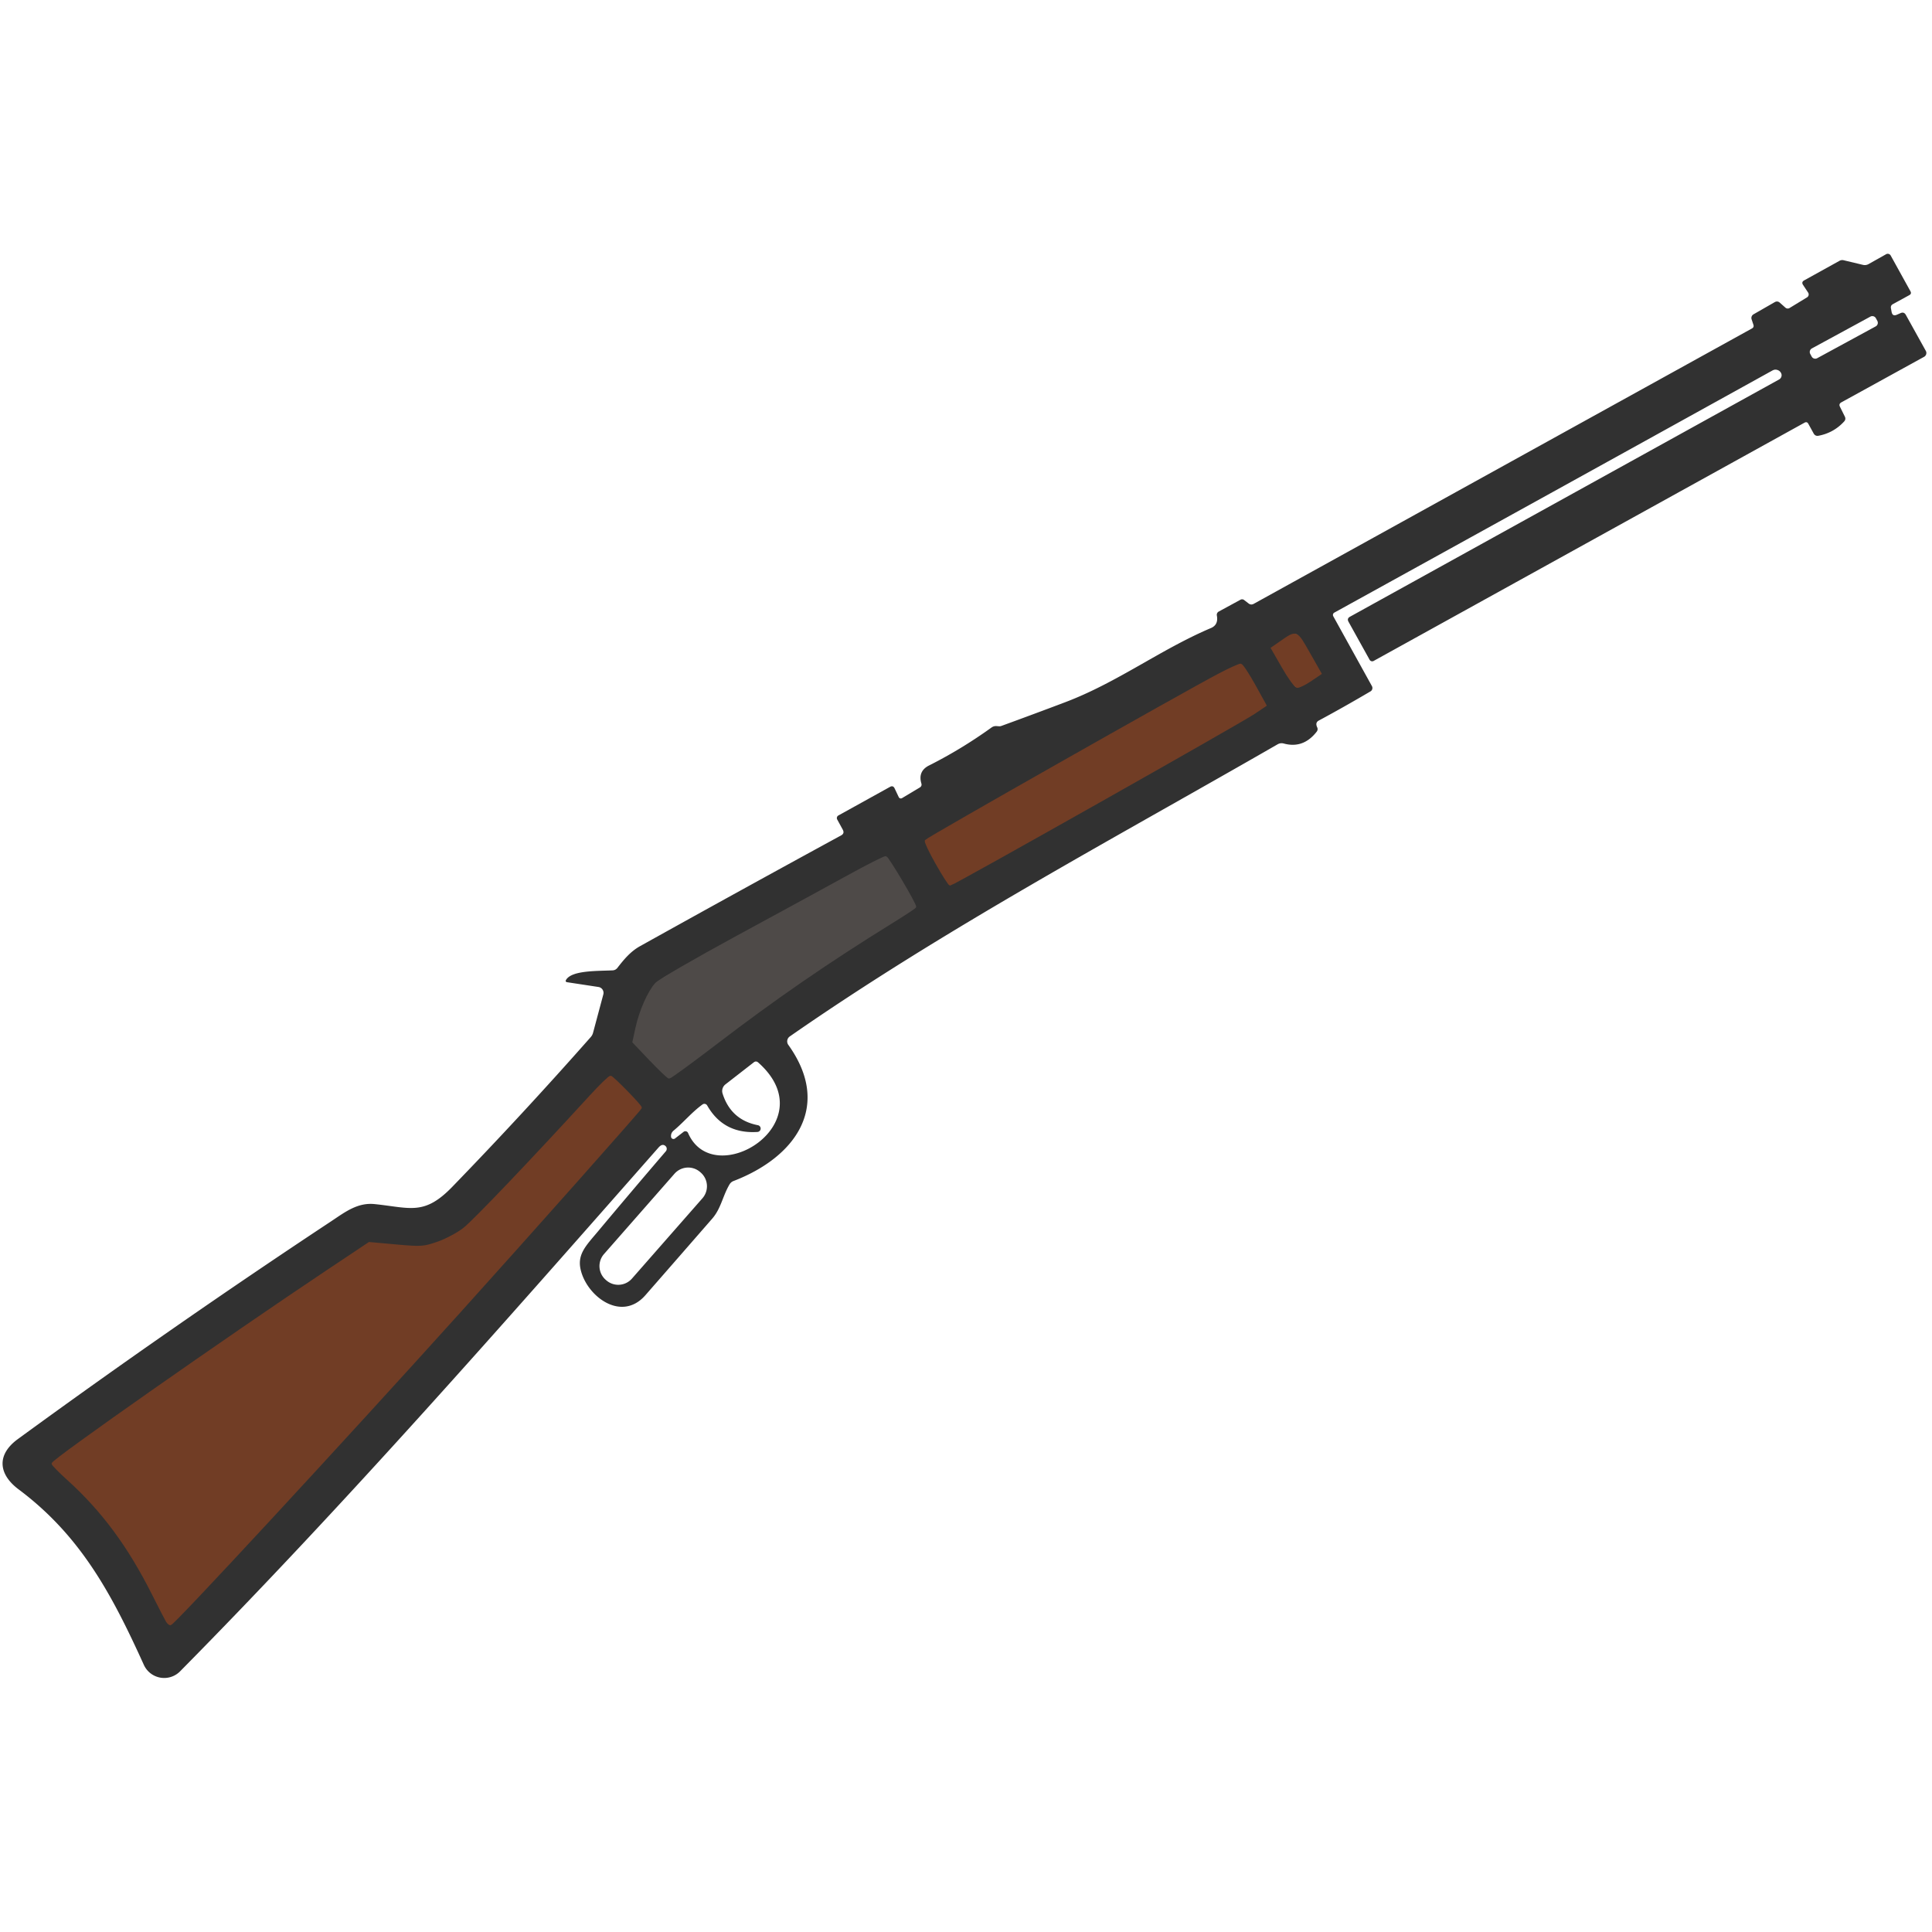 <?xml version="1.0" encoding="UTF-8" standalone="no"?>
<svg
   width="110"
   height="110"
   viewBox="0 0 110 110"
   fill="none"
   version="1.1"
   id="svg80"
   sodipodi:docname="model.svg"
   inkscape:version="1.3 (0e150ed6c4, 2023-07-21)"
   xmlns:inkscape="http://www.inkscape.org/namespaces/inkscape"
   xmlns:sodipodi="http://sodipodi.sourceforge.net/DTD/sodipodi-0.dtd"
   xmlns="http://www.w3.org/2000/svg"
   xmlns:svg="http://www.w3.org/2000/svg">
  <sodipodi:namedview
     id="namedview82"
     pagecolor="#505050"
     bordercolor="#ffffff"
     borderopacity="1"
     inkscape:pageshadow="0"
     inkscape:pageopacity="0"
     inkscape:pagecheckerboard="1"
     showgrid="false"
     inkscape:zoom="1.9795455"
     inkscape:cx="-37.634902"
     inkscape:cy="105.83238"
     inkscape:window-width="1920"
     inkscape:window-height="1017"
     inkscape:window-x="-8"
     inkscape:window-y="-8"
     inkscape:window-maximized="1"
     inkscape:current-layer="svg80"
     inkscape:showpageshadow="2"
     inkscape:deskcolor="#d1d1d1" />
  <defs
     id="defs78">
    <linearGradient
       id="paint0_linear_619_1198"
       x1="51.918"
       y1="47.988"
       x2="53.172"
       y2="47.264"
       gradientUnits="userSpaceOnUse">
      <stop
         stop-color="#4E4A48"
         id="stop70" />
      <stop
         offset="1"
         stop-color="#4B4846"
         id="stop72" />
    </linearGradient>
    <clipPath
       id="clip0_619_1198">
      <rect
         width="110"
         height="110"
         fill="#ffffff"
         transform="translate(0.086)"
         id="rect75"
         x="0"
         y="0" />
    </clipPath>
  </defs>
  <g
     id="g11"
     transform="matrix(0.962,0,0,0.962,-2.573,-9.121)">
    <path
       fill="#313131"
       d="m 45.851,79.581 c -0.411,0.697 -0.498,1.418 -1.022,2.023 q -1.978,2.272 -3.959,4.537 c -1.426,1.625 -3.488,0.046 -3.835,-1.542 -0.194,-0.894 0.328,-1.4 1.021,-2.226 q 2,-2.391 4.025,-4.752 a 0.221,0.225 41.771 0 0 -0.014,-0.307 q -0.188,-0.174 -0.414,0.08 C 32.439,87.858 23.134,98.478 13.334,108.398 a 1.322,1.322 0 0 1 -2.145,-0.381 C 9.323,103.906 7.49,100.407 3.781,97.633 2.579,96.736 2.46,95.582 3.727,94.656 Q 12.853,87.994 22.284,81.757 c 0.801,-0.531 1.547,-1.118 2.567,-1.011 2.119,0.22 2.93,0.695 4.597,-1.028 q 4.197,-4.333 8.191,-8.859 0.099,-0.112 0.137,-0.259 l 0.606,-2.265 a 0.352,0.352 0 0 0 -0.287,-0.439 l -1.846,-0.281 q -0.145,-0.025 -0.067,-0.149 c 0.348,-0.561 1.845,-0.51 2.753,-0.554 a 0.375,0.371 17.471 0 0 0.277,-0.143 c 0.391,-0.503 0.773,-0.971 1.345,-1.29 q 5.933,-3.304 11.899,-6.555 0.218,-0.117 0.098,-0.339 l -0.329,-0.602 a 0.176,0.176 0 0 1 0.069,-0.238 l 3.055,-1.692 q 0.183,-0.102 0.274,0.09 l 0.244,0.516 a 0.137,0.137 0 0 0 0.193,0.06 l 1.049,-0.628 q 0.142,-0.084 0.096,-0.244 c -0.141,-0.474 0.009,-0.839 0.457,-1.062 q 1.932,-0.975 3.691,-2.243 0.134,-0.098 0.296,-0.088 0.075,0.006 0.146,0.011 0.078,0.007 0.15,-0.021 1.901,-0.693 3.795,-1.41 c 3.082,-1.17 5.635,-3.124 8.603,-4.381 q 0.454,-0.193 0.351,-0.741 a 0.221,0.221 0 0 1 0.111,-0.236 l 1.288,-0.7 a 0.199,0.195 49.471 0 1 0.215,0.017 l 0.258,0.199 q 0.146,0.117 0.312,0.026 l 29.484,-16.296 q 0.137,-0.075 0.087,-0.222 l -0.105,-0.318 a 0.248,0.251 65.671 0 1 0.112,-0.298 l 1.251,-0.718 q 0.166,-0.094 0.308,0.031 l 0.331,0.294 a 0.205,0.208 50.371 0 0 0.244,0.02 l 1.033,-0.63 a 0.202,0.202 0 0 0 0.065,-0.284 l -0.299,-0.451 q -0.113,-0.172 0.066,-0.271 l 2.086,-1.156 q 0.12,-0.067 0.254,-0.034 l 1.147,0.274 a 0.456,0.446 36.671 0 0 0.314,-0.043 l 1.048,-0.589 a 0.199,0.199 0 0 1 0.27,0.076 l 1.171,2.118 q 0.08,0.148 -0.068,0.228 l -0.968,0.53 q -0.151,0.08 -0.119,0.248 l 0.039,0.215 q 0.051,0.279 0.311,0.167 l 0.222,-0.097 q 0.198,-0.087 0.306,0.1 l 1.186,2.136 a 0.257,0.261 60.971 0 1 -0.103,0.352 l -4.9,2.697 q -0.162,0.091 -0.078,0.259 l 0.286,0.577 q 0.082,0.161 -0.04,0.294 -0.615,0.672 -1.512,0.843 -0.195,0.038 -0.292,-0.135 l -0.316,-0.574 q -0.078,-0.141 -0.222,-0.064 L 83.973,48.599 a 0.176,0.176 0 0 1 -0.238,-0.069 l -1.25,-2.252 q -0.104,-0.19 0.086,-0.295 L 107.972,31.939 a 0.283,0.287 62.371 0 0 0.118,-0.373 q -0.084,-0.168 -0.28,-0.202 -0.115,-0.024 -0.256,0.057 -12.968,7.18 -25.911,14.32 a 0.16,0.156 61.071 0 0 -0.059,0.213 l 2.287,4.133 a 0.234,0.231 60.571 0 1 -0.085,0.314 q -1.579,0.93 -3.06,1.727 -0.225,0.12 -0.093,0.402 a 0.234,0.241 50.571 0 1 -0.028,0.253 q -0.793,1.021 -1.951,0.703 -0.191,-0.05 -0.364,0.047 C 68.586,59.12 58.611,64.426 49.416,70.824 a 0.355,0.355 0 0 0 -0.085,0.498 c 2.61,3.642 0.398,6.659 -3.244,8.058 a 0.449,0.469 5.771 0 0 -0.235,0.201 z M 113.7,28.317 a 0.241,0.241 0 0 0 -0.327,-0.097 l -3.462,1.882 a 0.241,0.241 0 0 0 -0.097,0.327 l 0.084,0.155 a 0.241,0.241 0 0 0 0.327,0.097 l 3.462,-1.882 a 0.241,0.241 0 0 0 0.097,-0.327 z M 79.487,47.095 a 0.14,0.14 0 0 0 -0.191,-0.053 l -1.169,0.659 a 0.14,0.14 0 0 0 -0.053,0.191 l 1.226,2.173 a 0.14,0.14 0 0 0 0.191,0.053 l 1.169,-0.659 a 0.14,0.14 0 0 0 0.053,-0.191 z m -22.03,12.235 1.378,2.439 a 0.094,0.094 0 0 0 0.127,0.035 L 75.511,52.47 A 0.182,2.361 60.571 0 0 77.48,51.152 L 76.188,48.865 A 0.182,2.361 60.571 0 0 74.043,49.866 l -16.55,9.335 a 0.094,0.094 0 0 0 -0.036,0.13 z m -17.162,11.868 1.857,1.963 q 0.125,0.134 0.27,0.017 6.782,-5.44 14.239,-9.914 0.163,-0.098 0.072,-0.263 l -1.506,-2.697 q -0.083,-0.151 -0.235,-0.065 -6.401,3.535 -12.846,6.995 c -1.217,0.656 -1.645,2.625 -1.909,3.695 q -0.04,0.166 0.058,0.27 z m 7.235,4.878 a 0.202,0.202 0 0 1 -0.027,0.4 q -2.008,0.128 -2.975,-1.57 a 0.189,0.189 0 0 0 -0.272,-0.06 c -0.635,0.459 -1.115,1.053 -1.711,1.547 q -0.176,0.146 -0.154,0.368 a 0.143,0.147 68.471 0 0 0.234,0.101 l 0.508,-0.393 a 0.173,0.173 0 0 1 0.264,0.066 c 1.509,3.499 8.193,-0.595 4.15,-4.172 q -0.127,-0.111 -0.262,-0.006 l -1.678,1.305 a 0.495,0.498 62.071 0 0 -0.168,0.537 q 0.492,1.564 2.091,1.877 z m -16.393,5.324 c -1.912,2.027 -3.729,2.258 -6.322,1.68 q -0.166,-0.037 -0.309,0.057 -9.457,6.234 -18.621,12.888 a 0.143,0.14 46.371 0 0 -0.005,0.226 c 3.079,2.43 5.06,5.537 6.66,9.09 q 0.162,0.361 0.434,0.07 13.985,-14.907 27.49,-30.251 0.126,-0.142 -0.005,-0.28 l -1.549,-1.59 q -0.123,-0.124 -0.237,0.007 -2.522,2.792 -7.536,8.103 z m 13.111,-0.999 a 1.078,1.078 0 0 0 -0.099,-1.521 l -0.034,-0.03 a 1.078,1.078 0 0 0 -1.521,0.099 l -4.172,4.754 a 1.078,1.078 0 0 0 0.099,1.521 l 0.034,0.03 a 1.078,1.078 0 0 0 1.521,-0.099 z"
       id="path9"
       style="stroke-width:0.326" />
    <path
       style="fill:#713d25;fill-opacity:1;stroke:#713d25;stroke-width:0.126;stroke-opacity:1"
       d="m 12.554,105.428 c -0.059,-0.095 -0.43,-0.814 -0.824,-1.597 C 10.296,100.975 8.738,98.872 6.691,97.023 6.19,96.57 5.785,96.157 5.791,96.106 5.819,95.884 16.111,88.668 22.099,84.673 l 2.429,-1.62 1.586,0.143 c 1.485,0.134 1.642,0.124 2.473,-0.165 0.488,-0.169 1.187,-0.542 1.553,-0.828 0.578,-0.451 4.06,-4.1 7.478,-7.836 0.59,-0.644 1.127,-1.165 1.195,-1.156 0.133,0.017 1.8,1.724 1.787,1.831 -0.011,0.087 -6.322,7.192 -10.727,12.077 -7.035,7.801 -16.95,18.513 -17.116,18.493 -0.053,-0.007 -0.144,-0.089 -0.203,-0.184 z"
       id="path3" />
    <path
       style="fill:#713d25;fill-opacity:1;stroke:#713d25;stroke-width:0.126;stroke-opacity:1"
       d="m 58.111,60.591 c -0.384,-0.676 -0.673,-1.284 -0.641,-1.35 0.059,-0.121 15.236,-8.725 17.35,-9.835 0.63,-0.331 1.209,-0.593 1.287,-0.583 0.078,0.01 0.439,0.555 0.803,1.211 l 0.66,1.194 -0.692,0.464 c -0.856,0.574 -17.841,10.158 -17.973,10.141 -0.053,-0.006 -0.41,-0.565 -0.794,-1.242 z"
       id="path5" />
    <path
       style="fill:#713d25;fill-opacity:1;stroke:#713d25;stroke-width:0.126;stroke-opacity:1"
       d="m 78.605,48.973 -0.649,-1.13 0.52,-0.36 c 0.951,-0.658 0.91,-0.674 1.668,0.66 l 0.683,1.202 -0.594,0.403 c -0.327,0.222 -0.681,0.393 -0.787,0.38 -0.106,-0.013 -0.485,-0.532 -0.842,-1.154 z"
       id="path7" />
    <path
       style="fill:#4e4a48;fill-opacity:1;stroke:#4e4a48;stroke-width:0.126;stroke-opacity:1"
       d="m 41.162,72.198 -0.996,-1.046 0.179,-0.825 c 0.219,-1.008 0.723,-2.15 1.159,-2.626 0.179,-0.195 2.331,-1.442 4.783,-2.772 2.452,-1.329 5.404,-2.938 6.56,-3.575 1.156,-0.637 2.168,-1.15 2.249,-1.14 0.127,0.016 1.762,2.777 1.742,2.941 -0.004,0.034 -0.643,0.454 -1.42,0.935 -3.714,2.296 -6.895,4.488 -10.345,7.128 -1.476,1.13 -2.736,2.048 -2.799,2.04 -0.063,-0.008 -0.563,-0.485 -1.111,-1.06 z"
       id="path11" />
  </g>
</svg>
